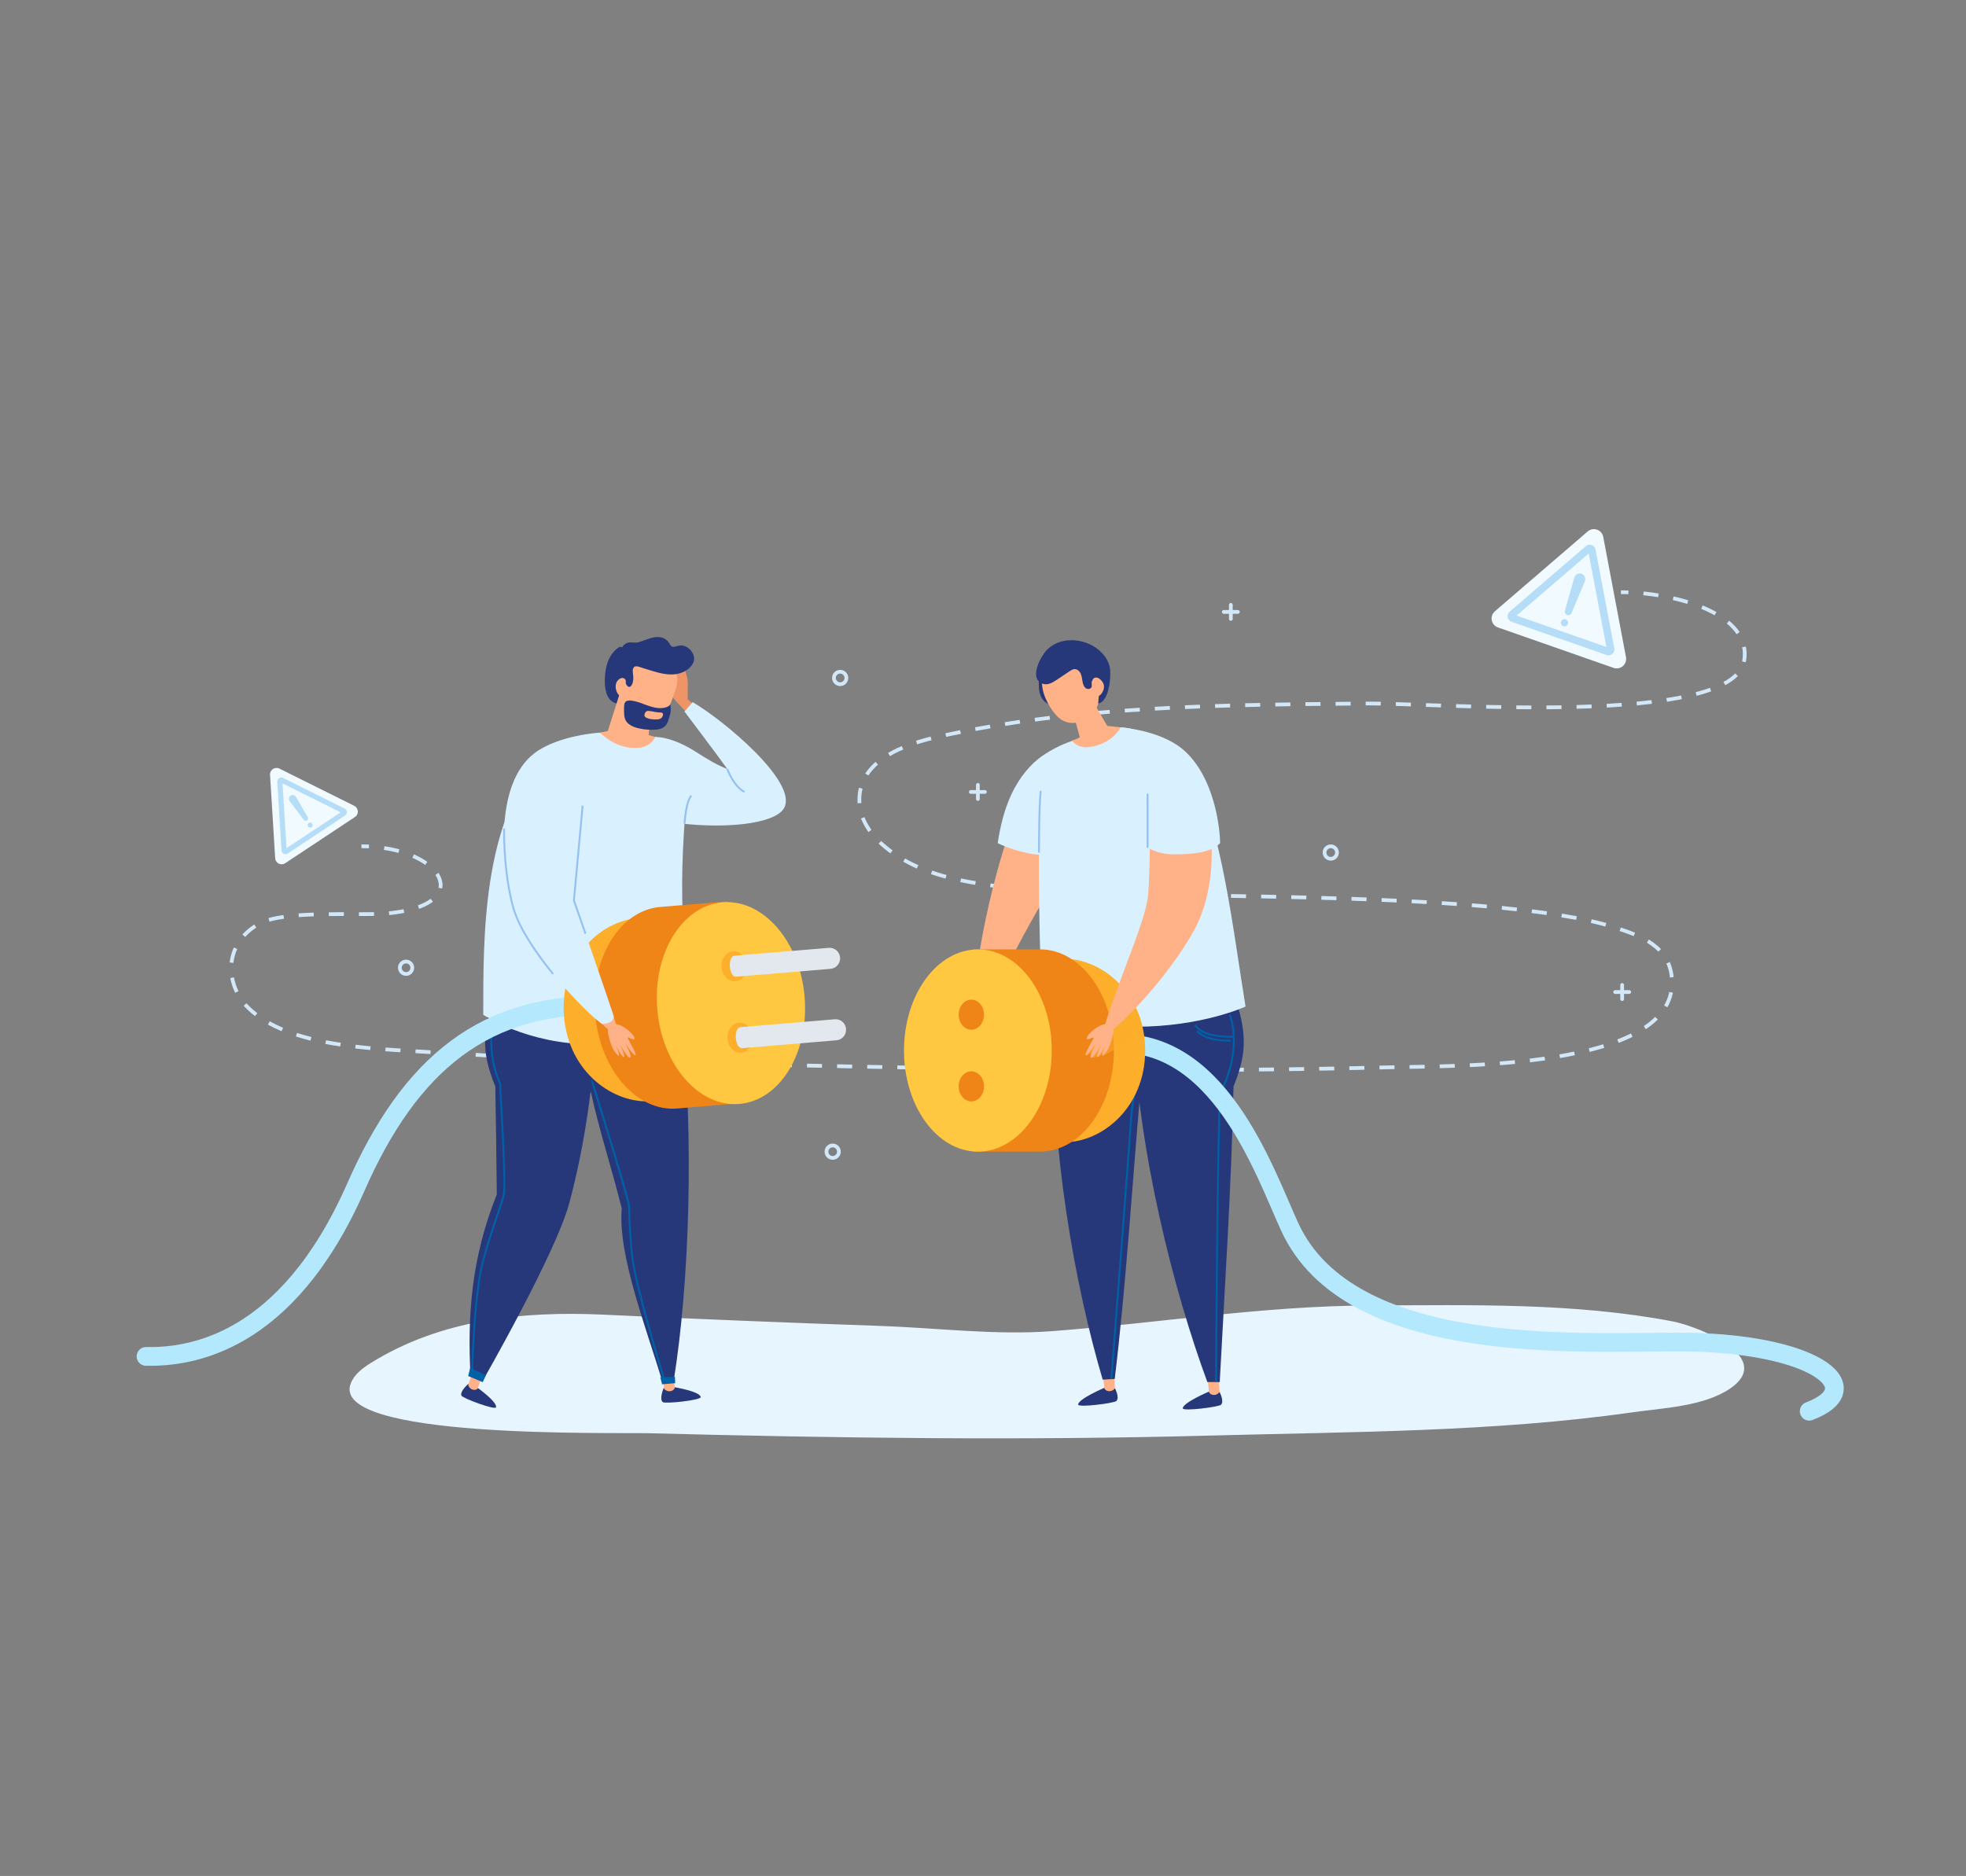 <?xml version="1.0" encoding="utf-8"?>
<!-- Generator: Adobe Illustrator 24.3.0, SVG Export Plug-In . SVG Version: 6.00 Build 0)  -->
<svg version="1.1" id="OBJECTS" xmlns="http://www.w3.org/2000/svg" xmlns:xlink="http://www.w3.org/1999/xlink" x="0px" y="0px"
	 viewBox="0 0 523.91 500" style="enable-background:new 0 0 523.91 500;" xml:space="preserve">
<rect x="0" y="0" width="523.91" height="500" fill="#808080" stroke="none"/>
<style type="text/css">
	.st0{fill:#E7F5FE;}
	.st1{fill:none;stroke:#D2E8F9;stroke-miterlimit:10;}
	.st2{fill:none;stroke:#D2E8F9;stroke-miterlimit:10;stroke-dasharray:4.015,4.015;}
	.st3{fill:#F0FAFF;}
	.st4{fill:#B5DDF7;}
	.st5{fill:none;stroke:#D2E8F9;stroke-linecap:round;stroke-linejoin:round;stroke-miterlimit:10;}
	.st6{fill:#26387A;}
	.st7{fill:#FFB288;}
	.st8{fill:none;stroke:#0061A6;stroke-width:0.5;stroke-miterlimit:10;}
	.st9{fill:#D9F0FF;}
	.st10{fill:none;stroke:#94C1F2;stroke-width:0.5;stroke-miterlimit:10;}
	.st11{fill:none;stroke:#B4E8FD;stroke-width:5;stroke-linecap:round;stroke-linejoin:round;stroke-miterlimit:10;}
	.st12{fill:#FDAE2B;}
	.st13{fill:#EF8417;}
	.st14{opacity:0.5;fill:#FDAE2B;}
	.st15{fill:#FFC840;}
	.st16{fill:#0061A6;}
	.st17{fill:#EF9467;}
	.st18{fill:#E2E8ED;}
</style>
<g>
	<g>
		<g>
			<path class="st0" d="M464.19,362.4c-2.7-5.15-13.68-9.29-18.59-10.23c-26.22-5-53.68-4.31-80.23-4.22
				c-28.92,0.09-56.52,4.72-85.2,6.86c-14.92,1.11-30.68-0.89-45.63-1.41c-24.62-0.85-49.23-1.85-73.84-3
				c-21.22-0.99-43.24,1.23-61.96,12.93c-2.13,1.33-4.28,2.94-5.24,5.32c-6.08,14.99,69.69,13.1,79.56,13.36
				c49.8,1.3,99.63,1.97,149.43,0.62c37.03-1,75.62-0.94,112.35-6.17c8.12-1.16,19.17-1.57,26.19-6.35
				C464.9,367.47,465.46,364.82,464.19,362.4z"/>
		</g>
		<g>
			<g>
				<g>
					<path class="st1" d="M431.95,157.84c0.65,0,1.32,0.01,2,0.04"/>
					<path class="st2" d="M437.96,158.15c12.91,1.31,28.68,6.77,26.84,17.94c-2.94,17.81-82.08,11.24-100.98,11.42
						c-38.01,0.37-76.43,0.51-113.7,8.83c-9.06,2.02-22.04,6.48-21.06,18.04c0.34,4.04,2.73,7.69,5.75,10.43
						c10.88,9.83,26.05,10.77,40.13,12.5c21.29,2.61,122.58-0.87,155.69,9.99c6.52,2.14,14.67,4.89,14.94,14.21
						c0.69,23.68-58.13,22.52-75.77,22.97c-47.09,1.2-94.23,0.73-141.32-0.2c-38.06-0.75-76.23-1.42-114.22-3.87
						c-14.16-0.92-37.33-1.19-48.13-11.82c-6.04-5.94-6.83-16.75,2.72-22.27c6.73-3.89,26.47-2.19,34.07-2.84
						c22.98-1.98,16.03-15.92-2.59-17.7"/>
					<path class="st1" d="M98.32,225.61c-0.65-0.03-1.32-0.05-2-0.05"/>
				</g>
			</g>
			<g>
				<path class="st3" d="M433.3,175.15l-6.06-32.05c-0.36-1.92-2.66-2.72-4.14-1.45l-24.73,21.28c-1.48,1.27-1.02,3.67,0.82,4.31
					l30.79,10.77C431.82,178.66,433.66,177.07,433.3,175.15z"/>
				<g>
					<path class="st4" d="M428.63,174.67c-0.17,0-0.35-0.03-0.52-0.09l-25.32-8.86c-0.53-0.18-0.92-0.64-1.03-1.19
						c-0.1-0.55,0.09-1.12,0.52-1.48l20.34-17.5c0.42-0.37,1.01-0.48,1.54-0.29c0.53,0.18,0.92,0.64,1.03,1.19l4.99,26.36
						c0.1,0.55-0.09,1.12-0.52,1.49C429.37,174.53,429,174.67,428.63,174.67z M404.15,164.07l23.93,8.37l-4.71-24.91L404.15,164.07z
						"/>
				</g>
				<path class="st4" d="M417.63,163.9L417.63,163.9c-0.48-0.17-0.74-0.68-0.6-1.17l2.51-8.81c0.24-0.81,1.12-1.26,1.92-0.98l0,0
					c0.8,0.28,1.21,1.17,0.89,1.96l-3.53,8.45C418.64,163.83,418.11,164.07,417.63,163.9z"/>
				<path class="st4" d="M417.82,166.31c-0.18,0.5-0.73,0.77-1.23,0.59c-0.5-0.18-0.77-0.73-0.59-1.23c0.18-0.5,0.73-0.77,1.23-0.59
					C417.73,165.25,418,165.8,417.82,166.31z"/>
			</g>
			<g>
				<path class="st3" d="M94.4,214.78l-19.94-9.92c-1.19-0.59-2.58,0.33-2.5,1.65l1.37,22.23c0.08,1.33,1.57,2.07,2.68,1.33
					l18.56-12.3C95.69,217.04,95.59,215.38,94.4,214.78z"/>
				<g>
					<path class="st4" d="M92.21,217.12c-0.07,0.09-0.16,0.18-0.26,0.25l-15.27,10.12c-0.32,0.21-0.73,0.24-1.07,0.07
						c-0.34-0.17-0.57-0.51-0.59-0.9l-1.13-18.28c-0.02-0.38,0.16-0.75,0.48-0.96c0.32-0.21,0.73-0.24,1.07-0.07l16.4,8.16
						c0.34,0.17,0.57,0.51,0.59,0.9C92.44,216.67,92.36,216.92,92.21,217.12z M76.35,226.07l14.43-9.56l-15.49-7.71L76.35,226.07z"
						/>
				</g>
				<path class="st4" d="M81.82,218.67L81.82,218.67c-0.29,0.19-0.68,0.12-0.88-0.16l-3.76-5c-0.34-0.47-0.22-1.13,0.26-1.45l0,0
					c0.48-0.32,1.14-0.17,1.43,0.32l3.14,5.41C82.19,218.09,82.11,218.47,81.82,218.67z"/>
				<path class="st4" d="M83.2,219.56c0.2,0.3,0.12,0.71-0.19,0.92c-0.3,0.2-0.71,0.12-0.92-0.19c-0.2-0.3-0.12-0.71,0.19-0.92
					C82.59,219.17,83,219.25,83.2,219.56z"/>
			</g>
			<g>
				<circle class="st1" cx="108.21" cy="257.94" r="1.66"/>
				<circle class="st1" cx="354.63" cy="227.23" r="1.66"/>
				<circle class="st1" cx="223.89" cy="180.7" r="1.66"/>
				<circle class="st1" cx="221.9" cy="306.96" r="1.66"/>
				<g>
					<line class="st5" x1="260.59" y1="209.2" x2="260.59" y2="212.96"/>
					<line class="st5" x1="262.46" y1="211.08" x2="258.71" y2="211.08"/>
				</g>
				<g>
					<line class="st5" x1="328" y1="161.22" x2="328" y2="164.97"/>
					<line class="st5" x1="329.87" y1="163.1" x2="326.12" y2="163.1"/>
				</g>
				<g>
					<line class="st5" x1="432.28" y1="262.53" x2="432.28" y2="266.29"/>
					<line class="st5" x1="434.16" y1="264.41" x2="430.41" y2="264.41"/>
				</g>
			</g>
		</g>
		<g>
			<g>
				<g>
					<path class="st6" d="M294.3,369.9c0,0-6.99,2.98-6.99,4.47c0,0.86,9.61-0.37,10.19-0.95c0.93-0.93-0.38-3.4-0.38-3.4
						L294.3,369.9z"/>
					<path class="st7" d="M293.85,365.73l0.45,4.3c0,0,0.23,0.69,1.21,0.77c0.98,0.08,1.62-0.77,1.62-0.77l-0.35-5.38"/>
					<g>
						<path class="st6" d="M306.06,267.15c2.54,10.25,1.6,15.45-2.13,23.18c-2.26,25.99-3.83,51.87-6.87,77.21l-3.21,0.18
							c-7.3-24.67-14.01-61.55-13.15-95.26"/>
					</g>
					<g>
						<path class="st8" d="M304.48,270.67c0.93,2.38,1.16,5.06,1.08,7.59c-0.12,3.89-1.7,7.41-2.73,11.09
							c-1.36,4.92-1.47,9.81-1.84,14.85c-0.58,7.89-1.18,15.77-1.78,23.66c-0.98,12.86-1.97,25.72-2.97,38.58
							c-0.03,0.38-0.06,0.76-0.09,1.15"/>
					</g>
				</g>
				<g>
					<path class="st6" d="M322.18,370.9c0,0-6.99,2.98-6.99,4.47c0,0.86,9.61-0.37,10.19-0.95c0.93-0.93-0.38-3.4-0.38-3.4
						L322.18,370.9z"/>
					<path class="st7" d="M321.73,366.73l0.45,4.3c0,0,0.23,0.69,1.21,0.77c0.98,0.08,1.62-0.77,1.62-0.77l-0.35-5.38"/>
					<g>
						<path class="st6" d="M329.31,266.29c3.22,10.05,2.62,15.31-0.59,23.27c-0.53,26.08-2.33,53.31-3.68,78.8h-3.3
							c-8.91-24.13-18.46-61.39-19.84-95.09"/>
					</g>
					<g>
						<path class="st8" d="M327.72,270.45c0,0,3.73,8.72-2.57,20.97c-0.73,11.56-1.1,76.93-1.1,76.93"/>
						<path class="st8" d="M318.5,273.21c0.64,0.99,1.65,1.69,2.73,2.13c1.09,0.44,2.25,0.63,3.41,0.77
							c1.38,0.17,2.77,0.28,4.16,0.21"/>
						<path class="st8" d="M318.95,274.85c1.19,1.08,2.71,1.74,4.27,2.1c1.56,0.36,3.17,0.43,4.77,0.45"/>
					</g>
				</g>
			</g>
			<g>
				<g>
					<path class="st7" d="M291.15,217.69c-11.12,19.35-23.09,36.87-30.18,58.02l-2.11-1.12c0.54-19.64,6.91-48.2,15.27-65.99"/>
				</g>
				<g>
					<path class="st9" d="M285.72,197.49c0,0-3.44,0.97-7.49,3.66c-3.81,2.53-6.69,6.3-8.64,10.43c-1.96,4.13-3.03,8.63-3.72,13.15
						c0,0,4.65,2.33,9.99,2.99c5.33,0.67,11.01,0,11.01,0"/>
				</g>
			</g>
			<g>
				<g>
					<path class="st9" d="M277.43,208.92c-1.18,20.92-0.28,42.45,0.25,62.8c0,0,7.3,1.94,25.02,1.94c17.66,0,29.22-5.38,29.22-5.38
						c-3.42-20.92-6.14-46.58-14.52-63.8c0,0-9.46-10.2-18.78-10.62c-1.88-0.08-3.75,0.6-5.54,1.43c-1.32,0.61-7.36,2.09-7.36,2.09
						L277.43,208.92z"/>
				</g>
				<path class="st10" d="M277.33,210.79c-0.46,4.02-0.46,16.44-0.46,16.44"/>
			</g>
			<g>
				<path class="st11" d="M294.96,278.31c29.62-3.28,42.04,34.25,48.78,48.81c15.94,34.42,76.08,30.58,103.49,30.58
					c35.9,0,51.65,12.1,34.9,18.44"/>
				<path class="st12" d="M305.17,280c0,15.24-11.53,24.43-21.39,24.43h-16.16v-48.86h16.16C293.64,255.57,305.17,264.77,305.17,280
					z"/>
				<path class="st13" d="M296.84,280c0,14.89-8.82,26.95-19.69,26.95h-17.84v-53.91h17.84C288.02,253.05,296.84,265.12,296.84,280z
					"/>
				<path class="st14" d="M300.79,265.28c-3.86,5.26-7.62,10.58-11.27,15.98c0.52-0.1,1-0.35,1.38-0.72c0,0.41-0.65,1.11-0.07,1.37
					c0.57,0.26,1.17-0.41,1.77-0.23c0.56-0.13,1.08-0.83,1.49-1.24c-0.18,0.42-0.22,0.72-0.25,0.94c3.93-1.53,7.45-5.2,10.51-8.15
					C303.6,270.23,302.36,267.57,300.79,265.28z"/>
				<ellipse class="st15" cx="260.59" cy="280" rx="19.69" ry="26.95"/>
				<g>
					<g>
						<path class="st13" d="M262.23,289.55c0,2.21-1.51,4.01-3.38,4.01c-1.86,0-3.38-1.79-3.38-4.01c0-2.21,1.51-4.01,3.38-4.01
							C260.72,285.55,262.23,287.34,262.23,289.55z"/>
					</g>
					<g>
						<path class="st13" d="M262.23,270.45c0,2.21-1.51,4.01-3.38,4.01c-1.86,0-3.38-1.79-3.38-4.01c0-2.21,1.51-4.01,3.38-4.01
							C260.72,266.45,262.23,268.24,262.23,270.45z"/>
					</g>
				</g>
			</g>
			<g>
				<g>
					<path class="st7" d="M322.79,224.36c0,0,1.25,12.73-4.44,23.32c-4.87,9.05-14.54,20.77-22.35,27.23l-1.88-0.46
						c2.72-10.44,11.3-28.97,11.84-35.91c0.53-6.95,0.41-15,0.53-18.87"/>
				</g>
				<path class="st9" d="M298.62,193.86c0,0,10.48,0.72,16.56,5.85c8.68,7.33,9.96,21.69,9.96,25.02
					c-2.62,2.83-8.36,2.98-12.54,2.98s-7.23-2-7.23-2l-0.85-15.83"/>
				<g>
					<path class="st7" d="M294.88,272.91c-1.19,0.12-2.35,0.7-3.35,1.48c-0.92,0.72-2.05,1.92-1.93,2.47
						c0.12,0.58,1.63-0.53,1.81-0.31c0.18,0.22-2.58,4.39-2.06,4.7c0.52,0.31,2.87-3.46,2.87-3.46s-2.28,4.03-1.4,4.12
						c0.74,0.07,2.76-3.74,2.76-3.74s-1.71,3.41-1.12,3.54c0.59,0.13,2.17-3.27,2.17-3.27s-1.29,2.9-0.8,2.95
						c0.25,0.02,1.52-1.42,2.06-3.17c0.52-1.72,1.14-3.22,0.66-4.56"/>
				</g>
				<line class="st10" x1="305.81" y1="211.54" x2="305.81" y2="225.97"/>
			</g>
			<g>
				<g>
					<path class="st6" d="M276.9,180.55c-0.05,0.63-0.08,1.25-0.08,1.88c0.01,1.36,0.19,2.78,0.97,3.9
						c0.54,0.76,1.35,1.33,2.25,1.58c0.64,0.17,1.47,0.1,1.75-0.5c0.1-0.21,0.1-0.45,0.1-0.69c-0.01-2.33-0.46-4.65-1.33-6.81"/>
				</g>
				<g>
					<path class="st7" d="M292.72,181.86c-0.9-3.5-3.73-8.41-8.33-7.43c-2.89,0.62-5.55,2.59-6.4,5.34c-1.02,3.29,0.63,7.12,2.6,9.8
						c0.73,0.99,1.59,1.93,2.71,2.52c2.66,1.38,6.26,0.25,8.07-2.05C293.18,187.76,293.43,184.64,292.72,181.86z"/>
				</g>
				<path class="st7" d="M286.26,191.03l1.5,5.49l-2.05,0.97c0,0,1.56,2.08,4.65,1.63c6.28-0.91,8.25-5.26,8.25-5.26l-3.54-0.37
					l-3.92-6.69"/>
				<g>
					<path class="st6" d="M295.78,178.04c-0.44-2.41-2.16-4.45-4.25-5.72c-3.72-2.26-9.01-2.44-12.31,0.67
						c-1.88,1.77-5.27,8.05-1.22,9.29c1.27,0.39,2.57-0.38,3.67-1.12c1.12-0.75,2.24-1.5,3.36-2.25c0.4-0.27,0.83-0.55,1.31-0.57
						c0.79-0.03,1.45,0.65,1.73,1.39c0.28,0.74,0.3,1.55,0.49,2.32c0.13,0.54,0.37,1.1,0.84,1.41c0.47,0.3,1.22,0.21,1.46-0.29
						c0.17-0.35,0.05-0.76,0.04-1.15c-0.01-0.39,0.21-0.87,0.6-0.85c0.14,0.01,0.27,0.08,0.38,0.16c0.98,0.76,0.66,2.29,0.99,3.48
						c0.04,0.16-0.28,2.58-0.18,2.7C295.8,186.8,296.09,179.77,295.78,178.04z"/>
				</g>
				<g>
					<path class="st7" d="M291.16,181.49c-0.07-0.44,0.35-0.85,0.8-0.9c0.45-0.05,0.88,0.18,1.22,0.47
						c0.59,0.49,1.01,1.21,1.02,1.97c0.01,0.6-0.23,1.18-0.56,1.68c-0.22,0.34-0.51,0.67-0.9,0.79c-0.5,0.16-1.05-0.07-1.41-0.45"/>
				</g>
			</g>
		</g>
		<g>
			<g>
				<g>
					<path class="st6" d="M179.8,369.75c0,0,6.74,1.12,6.93,2.61c0.11,0.85-9.45,1.86-10.1,1.36c-1.04-0.8,0.24-3.79,0.24-3.79
						L179.8,369.75z"/>
					<path class="st7" d="M179.27,365.61l0.55,4.26c0,0-0.14,0.72-1.1,0.92c-0.96,0.2-1.71-0.56-1.71-0.56l-0.79-5.32"/>
					<g>
						<path class="st6" d="M154.06,268.47c-1.21,10.49-1.27,15.53,3.42,22.71c2.22,10.15,5.63,20.53,8.21,30.92
							c-1.11,12.41,6.67,32.17,10.85,46.28l3.02-0.52c4.07-25.4,5.57-64.36,1.92-98.46"/>
					</g>
					<path class="st8" d="M156.03,282.68c0,0,11.6,36.83,11.6,38.83s0.32,8.88,0.83,13.33c0.94,8.17,8.34,32.24,8.34,32.24"/>
					<polygon class="st16" points="176.44,368.96 175.97,367.12 179.87,366.97 179.93,368.67 					"/>
				</g>
				<g>
					<path class="st6" d="M127.36,369.96c0,0,5.28,3.81,4.81,5.15c-0.27,0.77-8.85-2.41-9.19-3.11c-0.55-1.12,1.81-3.14,1.81-3.14
						L127.36,369.96z"/>
					<path class="st7" d="M128.65,366.2l-1.33,3.87c0,0-0.42,0.55-1.33,0.32c-0.9-0.23-1.22-1.2-1.22-1.2l1.57-4.87"/>
					<g>
						<path class="st6" d="M131.4,266.29c-3.22,10.05-2.62,15.31,0.59,23.27c0.19,9.53,0.29,19.16,0.4,28.8
							c-6.79,16.99-7.86,32.23-7,48.41l3.27,1.21c0,0,19.49-33.97,23.07-47.39c4.11-15.4,6.44-31.87,7.08-47.32"/>
					</g>
					<path class="st8" d="M132.2,268.47c0,0-3.55,10.38,1.1,20.38c0,2.79,1.6,26,0.97,29.58c-0.3,1.72-3.49,9.92-5.62,17.91
						c-2.35,8.83-2.85,29.66-2.85,29.66"/>
					<polygon class="st16" points="124.77,366.76 125.29,364.58 129.48,366.52 128.65,368.4 					"/>
				</g>
			</g>
			<g>
				<path class="st17" d="M185.9,188.63l-2.63-2.24c0,0,0-3.92,0-4.64s-0.98-5.04-1.86-5.04c-0.88,0-1.08-1.08-1.52-0.64
					c-0.44,0.44,0.36,5.32,0,5.68s-0.83-2.32-1.16-1.99c-0.33,0.33-0.36,2.3-0.36,3.3c0,1,0.8,2.86,1.6,3.65
					c0.8,0.8,4.32,4.61,4.32,4.61L185.9,188.63z"/>
				<g>
					<path class="st9" d="M184.59,187.14l-2.19,2.5c0,0,8.67,11.48,11.42,15.32c-2.5-0.88-6.1-3.08-8.18-4.44
						c-4.08-2.67-8.17-4.09-10.99-4.09c-6.01,0-2.86,19.79,4.1,22.69c13.21,1.99,28.03,0.73,30.29-3.92
						C212.4,208.32,193.03,192.1,184.59,187.14z"/>
				</g>
				<path class="st10" d="M193.81,204.96c0,0,1.65,4.62,4.59,6.12"/>
			</g>
			<g>
				<g>
					<path class="st9" d="M144.29,201.67c-15.75,17.69-15.51,48.11-15.51,68.79c0,0,11.56,7.9,29.22,7.9
						c17.73,0,25.02-4.35,25.02-4.35c0.53-20.95-3.21-29.98,0.25-64.63c0,0-5.64-12.93-8.64-12.93c-3.01,0-14.76-1.16-14.76-1.16
						L144.29,201.67z"/>
				</g>
				<path class="st10" d="M182.41,219.58c0,0,0.36-6.05,1.83-7.52"/>
			</g>
			<g>
				<path class="st7" d="M165.08,182c0.59-3.57,3.13-8.67,7.8-8.09c2.93,0.36,5.2,2.39,6.84,4.76c1.41,2.03,0.88,3.98-1.13,9.13
					c-0.64,1.05-2.02,2.93-3.08,3.61c-2.53,1.61-6.21,0.8-8.22-1.33S164.62,184.83,165.08,182z"/>
			</g>
			<g>
				<path class="st6" d="M165.71,181.57c0.67-0.1,0-0.54,0.3,0.07c0.19,0.39,0.25,0.51,0.63,0.63c0.37,0.13,0.38,0.47,0.69,0.7
					c0.49,0.36,0.9-0.13,1.1-0.55c0.38-0.77,0.37-1.71,0.28-2.54c-0.07-0.66-0.29-1.7,0.35-2.16c0.53-0.37,1.69,0.17,2.23,0.33
					c0.84,0.24,1.67,0.51,2.5,0.77c2.01,0.61,4.14,1.15,6.25,0.87c1.85-0.25,3.76-1.21,4.65-2.93c1.06-2.05-1.06-4.74-3.22-4.74
					c-0.57,0-1.1,0.23-1.66,0.34c-0.2,0.04-0.42,0.07-0.62,0.01c-0.47-0.14-0.68-0.67-0.95-1.08c-0.8-1.25-2.17-1.63-3.58-1.47
					c-1.6,0.18-2.97,0.94-4.5,1.36c-0.81,0.22-1.51,0.01-2.31,0.04c-0.83,0.03-1.69,0.57-2.06,1.34c-0.65-0.68-2.11,0.99-2.48,1.44
					c-1.6,1.94-2.1,4.74-2.14,7.2c-0.04,2.15,0.32,5.27,2.67,6.14c1,0.37,1.62,0.56,1.67-0.35c-0.44-0.95-0.54-2.82-0.63-3.61
					c-0.09-0.79,0.14-1.73,0.87-2.04"/>
			</g>
			<path class="st7" d="M173.37,190.53l-0.51,5.39l1.77,0.5c0,0-0.94,2.42-4.03,2.83c-6.29,0.84-10.73-3.99-10.73-3.99l2.1-0.41
				l3.18-10.02"/>
			<g>
				<path class="st7" d="M166.76,181.53c0.03-0.45-0.43-0.82-0.87-0.83c-0.45-0.01-0.86,0.25-1.18,0.57
					c-1.76,1.75,0.45,6.02,2.19,3.81"/>
			</g>
			<g>
				<path class="st6" d="M178.61,187.71c-0.28,0.66-1.4,0.93-2.01,0.99c-2.96,0.33-5.41-1.59-8.24-1.94
					c-0.56-0.07-1.2-0.12-1.62,0.26c-0.4,0.36-0.43,0.96-0.44,1.49c-0.01,0.66-0.02,1.33,0.04,1.98c0.05,0.57,0.16,1.15,0.46,1.64
					c1.28,2.13,5.54,2.49,7.71,2.36c0.87-0.05,1.78-0.22,2.47-0.74c0.97-0.73,1.18-2.02,1.55-3.15
					C178.96,189.23,178.61,187.71,178.61,187.71z"/>
			</g>
			<g>
				<path class="st7" d="M176.51,190.03c-0.09-0.06-0.2-0.11-0.31-0.11c-1.38,0-2.15-0.33-3.22-0.42c-0.18-0.01-0.37-0.03-0.55,0.03
					c-0.38,0.12-0.6,0.51-0.68,0.9c-0.08,0.39,0.12,0.69,0.47,0.86c0.64,0.32,1.36,0.43,2.07,0.45c0.62,0.02,1.43,0.07,1.94-0.35
					C176.51,191.16,176.94,190.34,176.51,190.03z"/>
			</g>
			<g>
				<path class="st11" d="M163.5,268.12c-34.41-1.8-54.45,15.96-68.68,48.31c-18.47,41.98-44.28,45.33-55.9,45.1"/>
				<path class="st12" d="M150.3,270.92c1.27,15.18,13.52,23.39,23.34,22.57l16.11-1.34l-4.06-48.69l-16.11,1.34
					C159.76,245.62,149.03,255.74,150.3,270.92z"/>
				<path class="st13" d="M158.6,270.23c1.24,14.84,11.03,26.13,21.86,25.22l17.77-1.48l-4.48-53.72l-17.77,1.48
					C165.15,242.63,157.36,255.39,158.6,270.23z"/>
				
					<ellipse transform="matrix(0.997 -0.083 0.083 0.997 -21.539 17.112)" class="st15" cx="194.73" cy="267.22" rx="19.69" ry="26.95"/>
				<g>
					<g>
						<path class="st12" d="M193.88,276.87c0.18,2.2,1.84,3.87,3.7,3.71c1.86-0.15,3.21-2.07,3.03-4.27s-1.84-3.87-3.7-3.71
							C195.05,272.75,193.7,274.67,193.88,276.87z"/>
					</g>
					<g>
						<path class="st12" d="M192.29,257.83c0.18,2.2,1.84,3.87,3.7,3.71c1.86-0.15,3.21-2.07,3.03-4.27
							c-0.18-2.2-1.84-3.87-3.7-3.71C193.47,253.72,192.11,255.63,192.29,257.83z"/>
					</g>
				</g>
				<g>
					<path class="st18" d="M196.21,260.33c2.02-0.17,25.12-2.1,25.12-2.1c1.53-0.13,2.67-1.49,2.54-3.03l0,0
						c-0.13-1.55-1.48-2.7-3.01-2.57c0,0-23.2,1.94-25.12,2.1C193.83,254.88,194.19,260.5,196.21,260.33z"/>
					<path class="st18" d="M197.8,279.37c2.02-0.17,25.12-2.1,25.12-2.1c1.53-0.13,2.67-1.49,2.54-3.03l0,0
						c-0.13-1.55-1.48-2.7-3.01-2.57c0,0-23.2,1.94-25.12,2.1C195.41,273.92,195.78,279.53,197.8,279.37z"/>
				</g>
			</g>
			<g>
				<g>
					<path class="st7" d="M135.9,224.36c0,0-1.25,12.73,4.44,23.32c4.87,9.05,14.54,20.77,22.35,27.23l1.88-0.46
						c-2.72-10.44-11.3-28.97-11.84-35.91c-0.53-6.95-0.41-15-0.53-18.87"/>
				</g>
				<path class="st9" d="M159.88,195.27c0,0-11.04,0.64-17.39,5.43c-10.98,8.29-8.82,30.57-5.63,41.45
					c3.2,10.89,18.57,27.23,23.54,30.75c0.81,0,3.21-0.2,3.12-2.08c-2.75-8.49-10.58-30.82-10.58-30.82l1.24-30.13"/>
				<g>
					<path class="st7" d="M163.81,272.91c1.19,0.12,2.35,0.7,3.35,1.48c0.92,0.72,2.05,1.92,1.93,2.47
						c-0.12,0.58-1.63-0.53-1.81-0.31c-0.18,0.22,2.58,4.39,2.06,4.7c-0.52,0.31-2.87-3.46-2.87-3.46s2.28,4.03,1.4,4.12
						c-0.74,0.07-2.76-3.74-2.76-3.74s1.71,3.41,1.12,3.54c-0.59,0.13-2.17-3.27-2.17-3.27s1.29,2.9,0.8,2.95
						c-0.25,0.02-1.52-1.42-2.06-3.17c-0.52-1.72-1.14-3.22-0.66-4.56"/>
				</g>
				<path class="st10" d="M156.03,248.88c-1.76-5.07-3.09-8.87-3.09-8.87l2.32-25.29"/>
				<path class="st10" d="M134.33,220.86c-0.06,6.86,0.76,15.31,2.52,21.3c1.54,5.24,5.9,11.75,10.56,17.47"/>
			</g>
		</g>
	</g>
</g>
</svg>
